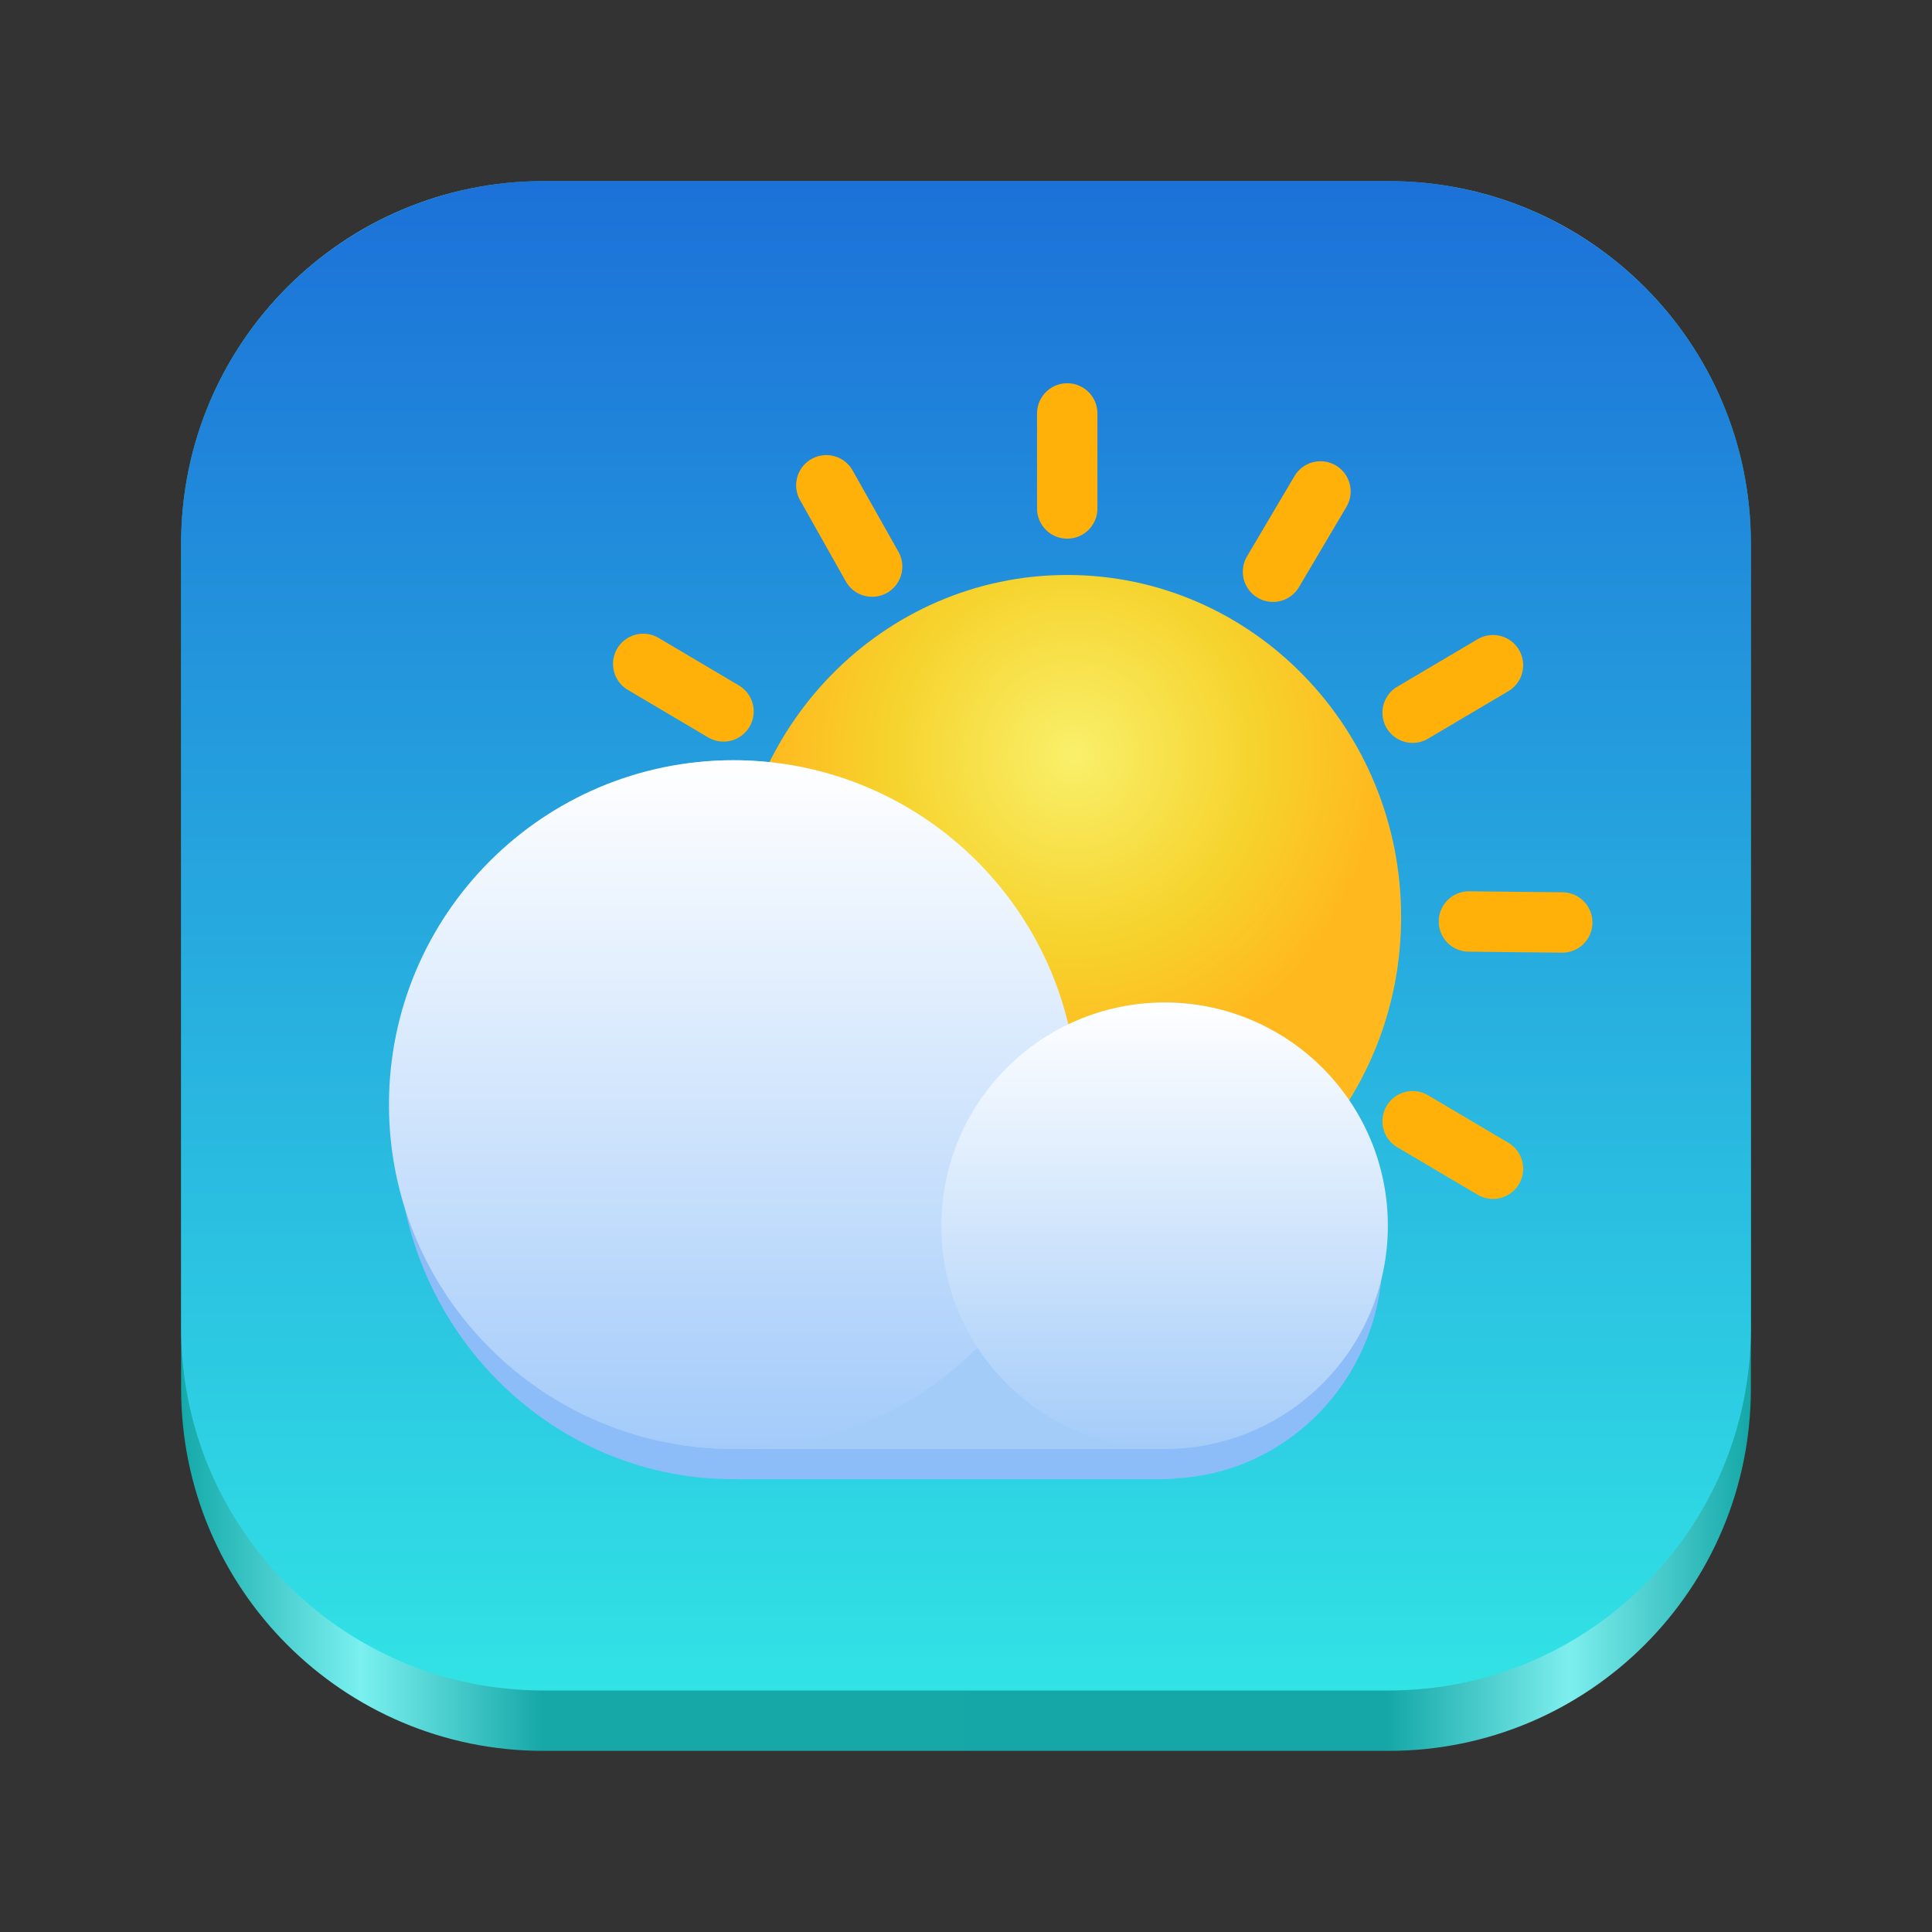 <?xml version="1.0" encoding="UTF-8"?>
<svg height="128px" viewBox="0 0 128 128" width="128px" xmlns="http://www.w3.org/2000/svg" xmlns:xlink="http://www.w3.org/1999/xlink">
    <rect x="0" y="0" width="128" height="128" fill="#333333" stroke="none"/>
    <linearGradient id="a" gradientTransform="matrix(0.232 0 0 0.329 -8.567 263.827)" gradientUnits="userSpaceOnUse" x1="88.596" x2="536.596" y1="-449.394" y2="-449.394">
        <stop offset="0" stop-color="#14a9a9"/>
        <stop offset="0.115" stop-color="#7af0f0"/>
        <stop offset="0.231" stop-color="#16a7a7"/>
        <stop offset="0.769" stop-color="#15a7a7"/>
        <stop offset="0.885" stop-color="#7deeee"/>
        <stop offset="1" stop-color="#15a8a8"/>
    </linearGradient>
    <linearGradient id="b" gradientUnits="userSpaceOnUse" x1="64" x2="64" y1="12" y2="112">
        <stop offset="0" stop-color="#1c71d8"/>
        <stop offset="1" stop-color="#31e3e5"/>
    </linearGradient>
    <radialGradient id="c" cx="-294.906" cy="224.071" gradientTransform="matrix(1.056 0 0 1.082 382.509 -192.446)" gradientUnits="userSpaceOnUse" r="19.211">
        <stop offset="0" stop-color="#f9f06b"/>
        <stop offset="0.6" stop-color="#f6d32d"/>
        <stop offset="1" stop-color="#ffb91f"/>
    </radialGradient>
    <linearGradient id="d" gradientTransform="matrix(0 -1 -1 0 -1 318.366)" gradientUnits="userSpaceOnUse" x1="222.366" x2="268" y1="-49.586" y2="-49.586">
        <stop offset="0" stop-color="#a3cbfa"/>
        <stop offset="1" stop-color="#ffffff"/>
    </linearGradient>
    <linearGradient id="e" gradientTransform="matrix(0 -1 -1 0 330.368 159.368)" gradientUnits="userSpaceOnUse" x1="63.368" x2="92.95" y1="253.209" y2="253.209">
        <stop offset="0" stop-color="#a4ccf9"/>
        <stop offset="1" stop-color="#ffffff"/>
    </linearGradient>
    <path d="m 36 12 h 56 c 13.254 0 24 10.746 24 24 v 56 c 0 13.254 -10.746 24 -24 24 h -56 c -13.254 0 -24 -10.746 -24 -24 v -56 c 0 -13.254 10.746 -24 24 -24 z m 0 0" fill="url(#a)"/>
    <path d="m 36 12 h 56 c 13.254 0 24 10.746 24 24 v 52 c 0 13.254 -10.746 24 -24 24 h -56 c -13.254 0 -24 -10.746 -24 -24 v -52 c 0 -13.254 10.746 -24 24 -24 z m 0 0" fill="url(#b)"/>
    <path d="m 48.586 52.367 c -12.301 0 -22.273 10.215 -22.273 22.816 c 0 12.602 9.973 22.816 22.273 22.816 c 0.078 -0.008 0.16 -0.012 0.238 -0.02 c 0.004 0.008 0.012 0.02 0.016 0.02 h 28.332 c 0.012 0 0.68 -0.02 0.691 -0.051 c 7.68 -0.383 13.719 -6.863 13.738 -14.742 c -0.004 -8.168 -6.469 -14.789 -14.441 -14.789 c -2.391 0.012 -4.742 0.633 -6.84 1.805 c -2.266 -10.43 -11.301 -17.852 -21.734 -17.855 z m 0 0" fill="#8cbdf8"/>
    <path d="m 92.828 60.754 c 0 12.512 -9.902 22.656 -22.121 22.656 c -12.215 0 -22.121 -10.145 -22.121 -22.656 c 0 -12.516 9.906 -22.66 22.121 -22.66 c 12.219 0 22.121 10.145 22.121 22.66 z m 0 0" fill="url(#c)"/>
    <g fill="none" stroke="#ffb109" stroke-linecap="round" stroke-linejoin="round" stroke-width="4">
        <path d="m 70.707 33.688 v -6.297"/>
        <path d="m 93.59 47.219 l 5.324 -3.148"/>
        <path d="m 47.934 47.133 l -5.32 -3.148"/>
        <path d="m 93.59 74.285 l 5.324 3.148"/>
        <path d="m 57.781 37.539 l -3.035 -5.387"/>
        <path d="m 83.742 83.879 l 3.035 5.387"/>
        <path d="m 44.203 60.367 l -6.184 -0.066"/>
        <path d="m 97.32 61.051 l 6.184 0.066"/>
        <path d="m 57.188 83.539 l -3.148 5.32"/>
        <path d="m 84.34 37.879 l 3.145 -5.32"/>
    </g>
    <path d="m 48.586 50.367 c -12.301 0 -22.273 10.215 -22.273 22.816 c 0 12.602 9.973 22.816 22.273 22.816 c 0.078 -0.008 0.16 -0.012 0.238 -0.02 c 0.004 0.008 0.012 0.02 0.016 0.02 h 28.332 c 0.012 0 0.68 -0.02 0.691 -0.051 c 7.68 -0.383 13.719 -6.863 13.738 -14.742 c -0.004 -8.168 -6.469 -14.789 -14.441 -14.789 c -2.391 0.012 -4.742 0.633 -6.84 1.805 c -2.266 -10.43 -11.301 -17.852 -21.734 -17.855 z m 0 0" fill="#a4ccf9"/>
    <path d="m 48.586 50.367 c -12.602 0 -22.816 10.215 -22.816 22.816 c 0 12.602 10.215 22.816 22.816 22.816 c 12.602 0 22.816 -10.215 22.816 -22.816 c 0 -12.602 -10.215 -22.816 -22.816 -22.816 z m 0 0" fill="url(#d)"/>
    <path d="m 77.16 66.418 c -8.172 0 -14.793 6.621 -14.793 14.793 c 0 8.168 6.621 14.789 14.793 14.789 c 8.168 0 14.789 -6.621 14.789 -14.789 c 0 -8.172 -6.621 -14.793 -14.789 -14.793 z m 0 0" fill="url(#e)"/>
</svg>

